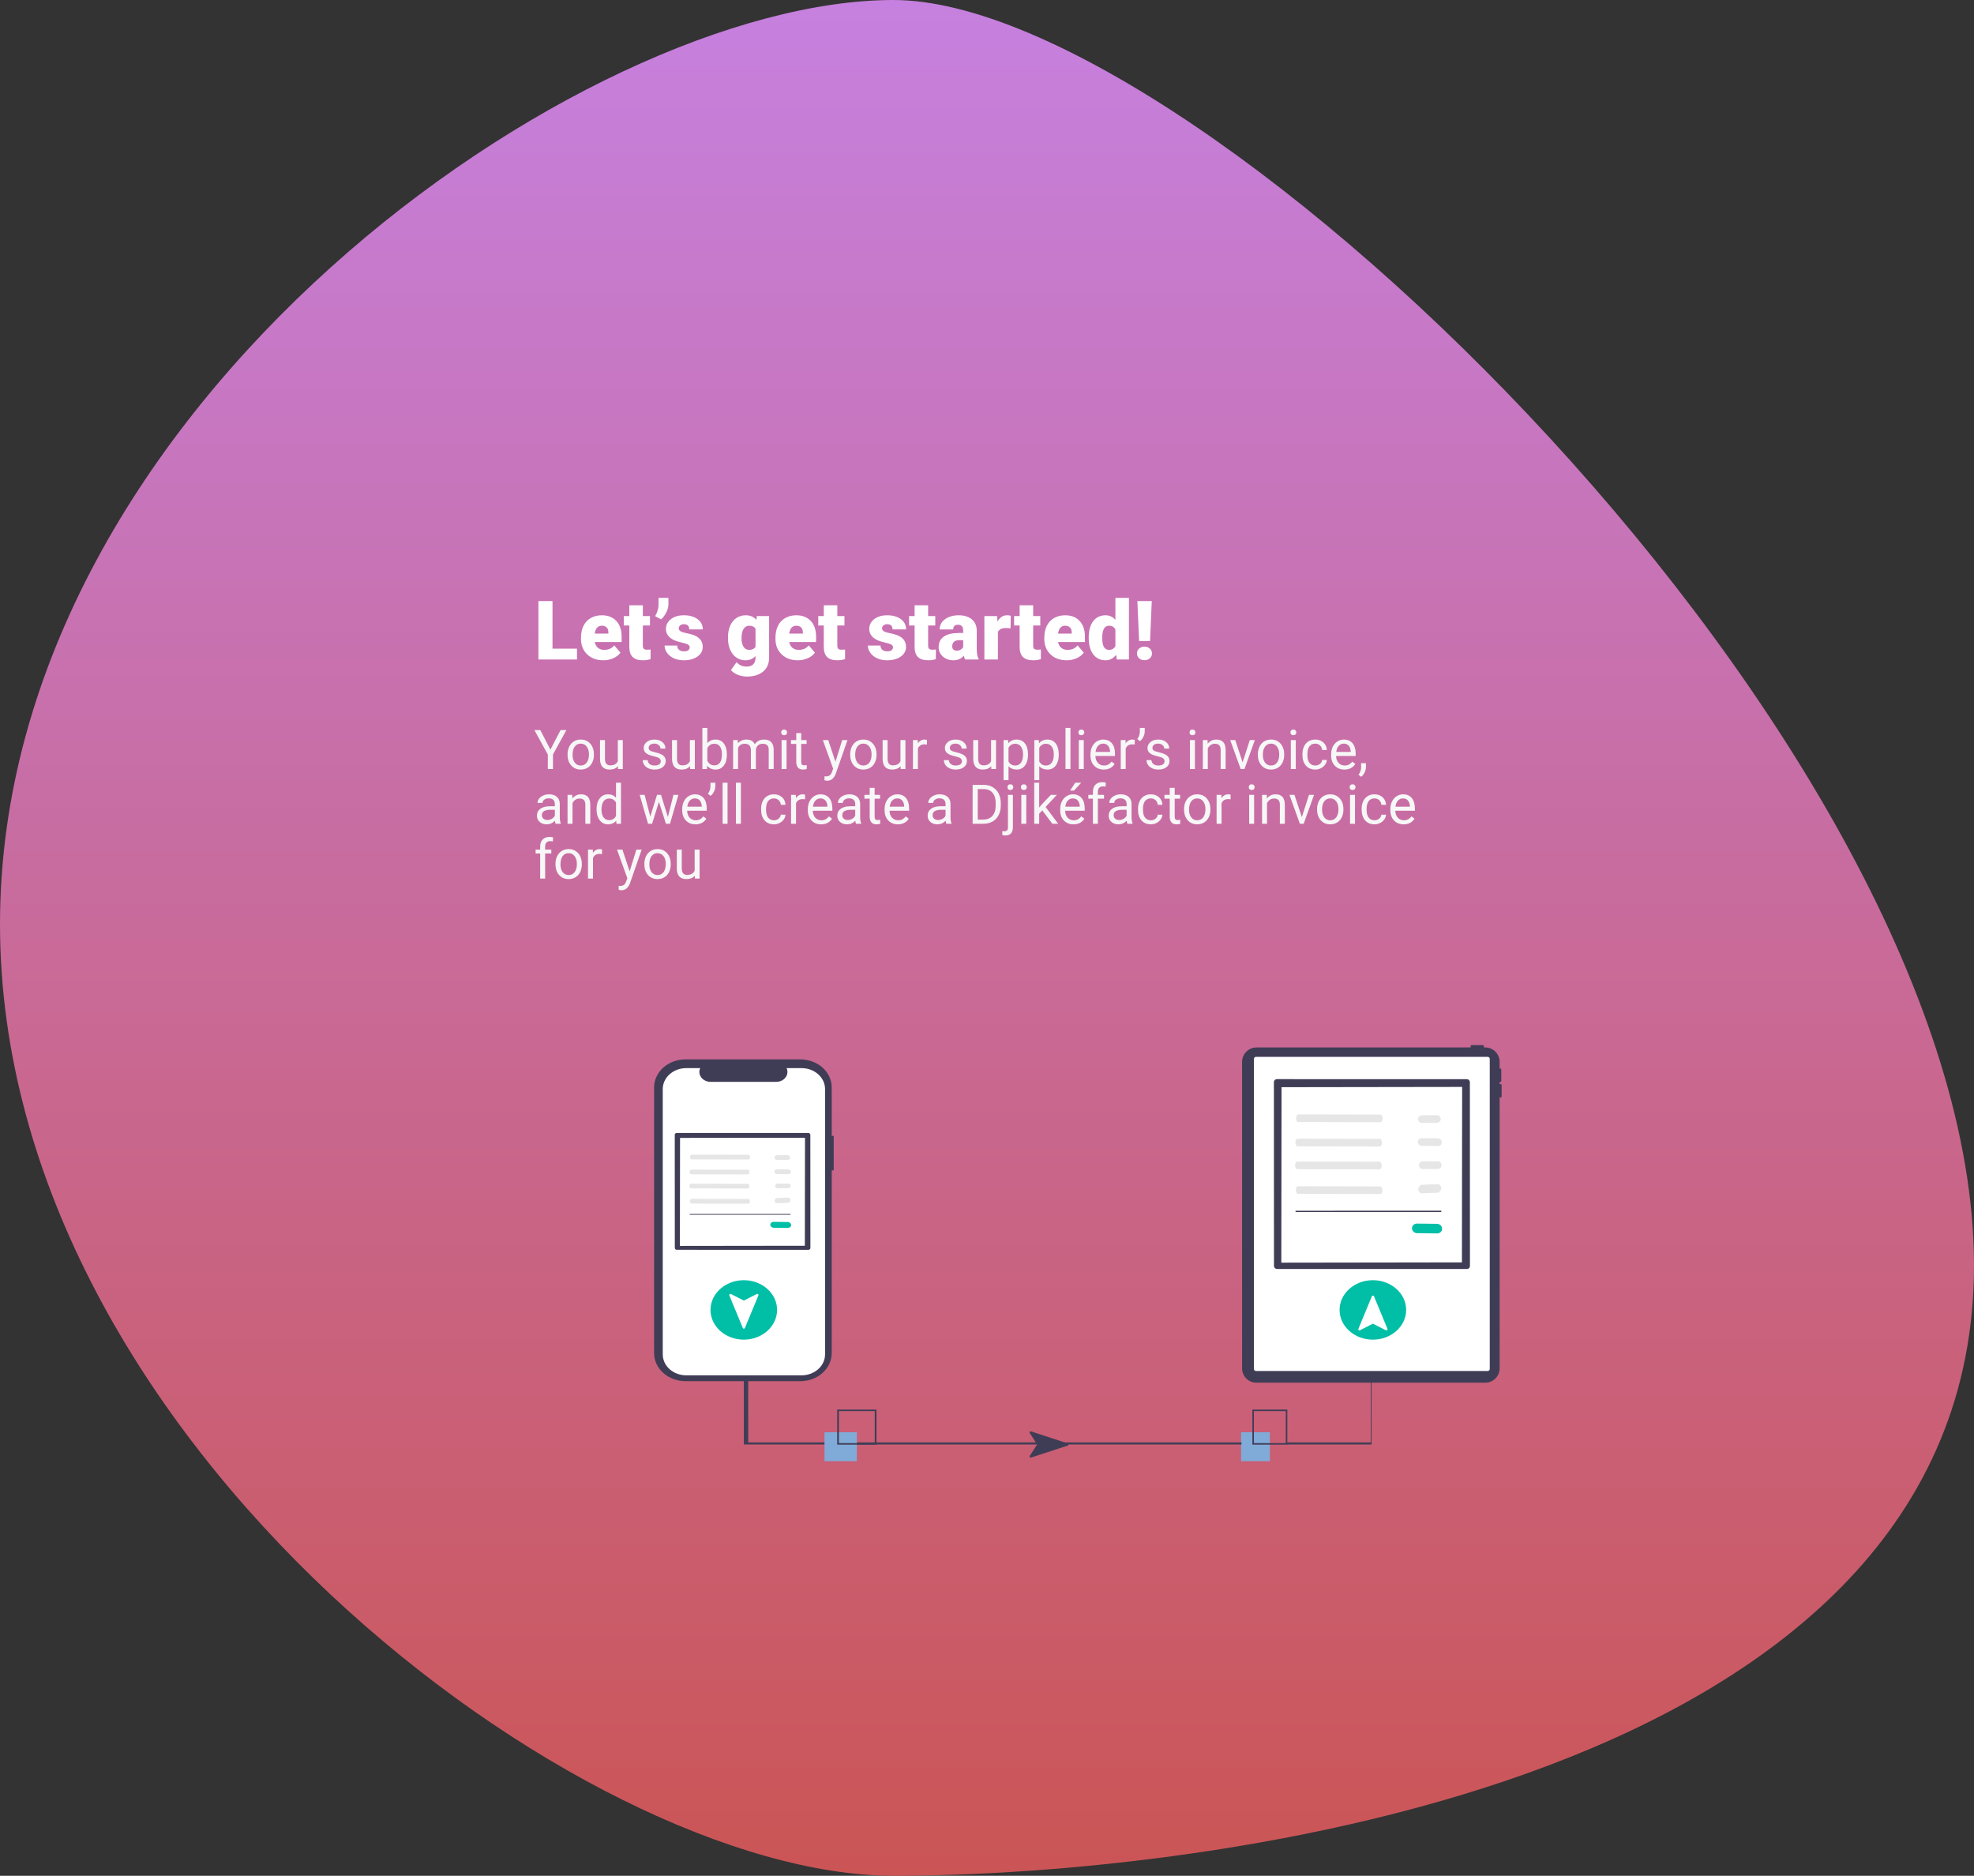<svg width="865" height="822" viewBox="0 0 865 822" fill="none" xmlns="http://www.w3.org/2000/svg">
<rect x="0" y="0" width="865" height="822" fill="#333333" stroke="none"/>
<path d="M865 554.5C865 327.511 527.638 0 391.5 0C255.362 0 0 178.011 0 405C0 631.989 255.362 822 391.5 822C527.638 822 865 781.489 865 554.5Z" fill="url(#paint0_linear_547:7987)"/>
<path d="M601 531H600.677V632.096H564V633H601V531Z" fill="#3F3D56"/>
<path d="M657.711 475.096H657.134V474.082H657.567C657.643 474.082 657.717 474.052 657.771 473.997C657.825 473.943 657.855 473.869 657.855 473.792V468.577C657.855 468.5 657.825 468.426 657.771 468.372C657.717 468.317 657.643 468.287 657.567 468.287H657.134V465.325C657.134 464.496 656.971 463.675 656.655 462.91C656.339 462.144 655.876 461.448 655.293 460.862C654.709 460.276 654.016 459.812 653.253 459.495C652.491 459.177 651.673 459.014 650.848 459.014H650.207V458.29C650.207 458.213 650.176 458.139 650.122 458.085C650.068 458.031 649.994 458 649.918 458H644.723C644.646 458 644.573 458.031 644.518 458.085C644.464 458.139 644.434 458.213 644.434 458.29V459.014H550.565C549.74 459.014 548.922 459.177 548.16 459.495C547.397 459.812 546.704 460.276 546.12 460.862C545.537 461.448 545.074 462.144 544.758 462.91C544.442 463.675 544.279 464.496 544.279 465.325V599.616C544.279 600.444 544.442 601.265 544.758 602.031C545.074 602.796 545.537 603.492 546.12 604.078C546.704 604.664 547.397 605.129 548.16 605.446C548.922 605.763 549.74 605.926 550.565 605.926H650.848C651.673 605.926 652.491 605.763 653.253 605.446C654.016 605.129 654.709 604.664 655.293 604.078C655.876 603.492 656.339 602.796 656.655 602.031C656.971 601.265 657.134 600.444 657.134 599.616V480.892H657.711C657.787 480.892 657.861 480.861 657.915 480.807C657.969 480.752 658 480.679 658 480.602V475.386C658 475.348 657.992 475.31 657.978 475.275C657.963 475.24 657.942 475.208 657.915 475.181C657.888 475.154 657.856 475.133 657.821 475.118C657.786 475.104 657.749 475.096 657.711 475.096V475.096Z" fill="#3F3D56"/>
<path d="M651.947 463.143H550.333C549.859 463.143 549.475 463.528 549.475 464.004V599.924C549.475 600.399 549.859 600.785 550.333 600.785H651.947C652.421 600.785 652.805 600.399 652.805 599.924V464.004C652.805 463.528 652.421 463.143 651.947 463.143Z" fill="white"/>
<path d="M556.443 627.648H543.832V640.309H556.443V627.648Z" fill="#80ABD8"/>
<path d="M564.1 633.075H548.787V617.701H564.1V633.075ZM549.453 632.406H563.435V618.37H549.453V632.406Z" fill="#3F3D56"/>
<path d="M559.517 472.899C559.172 472.899 558.841 473.036 558.598 473.28C558.354 473.523 558.217 473.854 558.216 474.198L558.25 554.781C558.251 555.125 558.388 555.456 558.632 555.699C558.876 555.943 559.207 556.08 559.552 556.081L642.825 556.101C643.17 556.101 643.501 555.964 643.745 555.72C643.988 555.477 644.126 555.146 644.126 554.802L644.092 474.219C644.091 473.875 643.954 473.544 643.71 473.301C643.466 473.057 643.135 472.92 642.79 472.919L559.517 472.899Z" fill="#3F3D56"/>
<path d="M561.468 553.316L640.605 553.199L640.705 476.307L561.567 476.424L561.468 553.316Z" fill="white"/>
<path d="M568.876 488.355C568.348 488.354 567.921 489.104 567.923 490.026C567.925 490.949 568.356 491.7 568.883 491.701L604.93 491.774C605.457 491.775 605.884 491.025 605.882 490.103C605.88 489.18 605.45 488.429 604.922 488.428L568.876 488.355Z" fill="#E6E6E6"/>
<path d="M568.579 498.995C568.051 498.994 567.624 499.744 567.626 500.666C567.628 501.589 568.059 502.34 568.586 502.341L604.633 502.413C605.16 502.415 605.588 501.665 605.586 500.742C605.583 499.82 605.153 499.068 604.626 499.067L568.579 498.995Z" fill="#E6E6E6"/>
<path d="M568.454 509.013C567.926 509.012 567.499 509.762 567.501 510.685C567.503 511.607 567.934 512.358 568.461 512.36L604.508 512.432C605.035 512.433 605.463 511.683 605.461 510.761C605.458 509.838 605.028 509.087 604.501 509.086L568.454 509.013Z" fill="#E6E6E6"/>
<path d="M568.778 519.827C568.251 519.826 567.823 520.576 567.825 521.498C567.827 522.421 568.258 523.172 568.785 523.173L604.832 523.246C605.359 523.247 605.787 522.497 605.785 521.574C605.783 520.652 605.352 519.9 604.825 519.899L568.778 519.827Z" fill="#E6E6E6"/>
<path d="M623.051 488.721C622.834 488.722 622.618 488.766 622.417 488.851C622.215 488.936 622.032 489.06 621.878 489.216C621.723 489.372 621.601 489.557 621.516 489.761C621.432 489.964 621.389 490.183 621.388 490.403C621.387 490.623 621.429 490.841 621.512 491.044C621.595 491.247 621.716 491.431 621.87 491.586C622.023 491.741 622.205 491.864 622.406 491.947C622.607 492.031 622.822 492.073 623.04 492.072L629.662 492.048C630.102 492.046 630.523 491.868 630.835 491.553C631.146 491.237 631.322 490.81 631.324 490.366C631.325 489.922 631.152 489.496 630.843 489.183C630.534 488.87 630.113 488.695 629.674 488.697L623.051 488.721Z" fill="#E6E6E6"/>
<path d="M623.006 498.762C622.775 498.758 622.547 498.799 622.334 498.881C622.122 498.962 621.93 499.084 621.768 499.238C621.607 499.392 621.48 499.576 621.394 499.78C621.308 499.983 621.266 500.201 621.269 500.422C621.272 500.644 621.32 500.863 621.412 501.069C621.503 501.274 621.635 501.462 621.801 501.62C621.966 501.778 622.162 501.905 622.377 501.992C622.591 502.079 622.821 502.126 623.052 502.128L630.083 502.218C630.55 502.224 630.994 502.053 631.32 501.741C631.645 501.43 631.824 501.004 631.818 500.558C631.812 500.111 631.621 499.681 631.287 499.361C630.953 499.041 630.504 498.858 630.038 498.852L623.006 498.762Z" fill="#E6E6E6"/>
<path d="M623.425 508.931C623.207 508.932 622.992 508.976 622.791 509.061C622.589 509.146 622.406 509.27 622.252 509.426C622.098 509.582 621.975 509.767 621.891 509.971C621.807 510.175 621.764 510.393 621.763 510.613C621.762 510.833 621.804 511.05 621.887 511.253C621.969 511.456 622.091 511.641 622.244 511.796C622.397 511.951 622.579 512.073 622.78 512.157C622.981 512.24 623.196 512.283 623.413 512.282L630.037 512.258C630.476 512.256 630.898 512.078 631.21 511.763C631.521 511.447 631.697 511.021 631.699 510.576C631.7 510.132 631.527 509.706 631.218 509.393C630.908 509.08 630.488 508.905 630.049 508.907L623.425 508.931Z" fill="#E6E6E6"/>
<path d="M623.235 519.175C622.792 519.192 622.361 519.405 622.037 519.767C621.713 520.129 621.521 520.61 621.505 521.106C621.49 521.602 621.65 522.071 621.952 522.41C622.254 522.749 622.672 522.931 623.115 522.916L629.802 522.674C630.246 522.657 630.677 522.445 631.001 522.083C631.325 521.721 631.517 521.239 631.532 520.743C631.548 520.248 631.388 519.779 631.086 519.439C630.784 519.1 630.366 518.918 629.923 518.934L623.235 519.175Z" fill="#E6E6E6"/>
<path d="M620.905 536.191C620.617 536.187 620.331 536.237 620.066 536.339C619.801 536.442 619.56 536.593 619.358 536.786C619.157 536.979 618.998 537.209 618.891 537.463C618.784 537.717 618.73 537.99 618.734 538.267C618.738 538.543 618.798 538.818 618.913 539.074C619.027 539.331 619.192 539.565 619.399 539.764C619.606 539.962 619.85 540.12 620.119 540.229C620.387 540.338 620.674 540.395 620.963 540.399L629.752 540.511C630.335 540.519 630.891 540.304 631.298 539.915C631.704 539.526 631.929 538.994 631.921 538.435C631.913 537.877 631.675 537.339 631.257 536.939C630.84 536.54 630.278 536.311 629.695 536.303V536.303L620.905 536.191Z" fill="#00BFA6"/>
<path d="M631.565 530.564L567.707 530.569L567.707 531.137L631.565 531.131L631.565 530.564Z" fill="#3F3D56"/>
<path d="M544 633H325.957V531H327.861V632.096H544V633Z" fill="#3F3D56"/>
<path d="M365.331 497.751H364.464V476.527C364.464 474.914 364.108 473.317 363.417 471.826C362.726 470.336 361.713 468.982 360.436 467.841C359.159 466.7 357.643 465.796 355.974 465.178C354.306 464.561 352.517 464.243 350.711 464.243H300.371C298.565 464.243 296.777 464.561 295.109 465.178C293.44 465.796 291.924 466.7 290.647 467.841C289.37 468.982 288.357 470.336 287.666 471.826C286.975 473.317 286.619 474.914 286.619 476.527V592.964C286.619 594.577 286.975 596.174 287.666 597.664C288.357 599.155 289.37 600.509 290.647 601.65C291.924 602.79 293.44 603.695 295.109 604.312C296.777 604.93 298.565 605.247 300.371 605.247H350.711C352.517 605.247 354.306 604.93 355.974 604.312C357.643 603.695 359.159 602.79 360.436 601.65C361.713 600.509 362.726 599.155 363.417 597.664C364.108 596.174 364.464 594.577 364.464 592.964V512.859H365.331V497.751Z" fill="#3F3D56"/>
<path d="M361.536 477.248V593.515C361.537 595.948 360.455 598.282 358.529 600.002C356.604 601.723 353.991 602.69 351.268 602.69H300.684C297.961 602.69 295.348 601.723 293.423 600.002C291.497 598.282 290.416 595.948 290.416 593.515V477.248C290.416 474.816 291.498 472.483 293.424 470.763C295.35 469.043 297.961 468.076 300.684 468.076H306.821C306.519 468.738 306.404 469.456 306.486 470.167C306.568 470.878 306.844 471.56 307.29 472.153C307.737 472.746 308.339 473.232 309.045 473.567C309.751 473.903 310.539 474.079 311.339 474.079H340.179C340.979 474.079 341.767 473.903 342.473 473.567C343.179 473.232 343.782 472.746 344.228 472.153C344.674 471.56 344.951 470.878 345.032 470.167C345.114 469.456 344.999 468.738 344.697 468.076H351.268C353.991 468.076 356.603 469.043 358.528 470.763C360.454 472.483 361.536 474.816 361.536 477.248Z" fill="white"/>
<path d="M325.931 587.056C333.986 587.056 340.516 581.224 340.516 574.028C340.516 566.833 333.986 561 325.931 561C317.876 561 311.346 566.833 311.346 574.028C311.346 581.224 317.876 587.056 325.931 587.056Z" fill="#00BFA6"/>
<path d="M375.461 627.648H361.287V640.309H375.461V627.648Z" fill="#80ABD8"/>
<path d="M384.067 633.075H366.855V617.701H384.067V633.075ZM367.604 632.406H383.318V618.37H367.604V632.406Z" fill="#3F3D56"/>
<path d="M296.579 496.48C296.34 496.48 296.111 496.564 295.942 496.714C295.774 496.864 295.679 497.067 295.679 497.279L295.702 546.881C295.703 547.093 295.798 547.297 295.967 547.447C296.135 547.597 296.364 547.681 296.603 547.681L354.213 547.694C354.452 547.694 354.681 547.609 354.849 547.46C355.018 547.31 355.113 547.106 355.113 546.894L355.089 497.292C355.089 497.08 354.994 496.877 354.825 496.727C354.656 496.577 354.428 496.492 354.189 496.492L296.579 496.48Z" fill="#3F3D56"/>
<path d="M297.928 545.979L352.678 545.907L352.746 498.577L297.997 498.649L297.928 545.979Z" fill="white"/>
<path d="M303.054 505.993C302.689 505.993 302.393 506.454 302.394 507.022C302.396 507.59 302.694 508.052 303.059 508.053L327.997 508.098C328.362 508.098 328.657 507.637 328.656 507.069C328.654 506.501 328.356 506.039 327.992 506.038L303.054 505.993Z" fill="#E6E6E6"/>
<path d="M302.846 512.543C302.482 512.542 302.186 513.004 302.187 513.572C302.189 514.139 302.487 514.602 302.852 514.603L327.79 514.647C328.154 514.648 328.45 514.186 328.449 513.619C328.447 513.051 328.149 512.588 327.785 512.588L302.846 512.543Z" fill="#E6E6E6"/>
<path d="M302.761 518.71C302.396 518.709 302.1 519.171 302.101 519.739C302.103 520.306 302.401 520.769 302.766 520.77L327.704 520.814C328.069 520.815 328.364 520.353 328.363 519.786C328.361 519.218 328.063 518.755 327.699 518.755L302.761 518.71Z" fill="#E6E6E6"/>
<path d="M302.985 525.366C302.62 525.366 302.325 525.827 302.326 526.395C302.327 526.963 302.625 527.425 302.99 527.426L327.928 527.471C328.293 527.471 328.589 527.01 328.587 526.442C328.586 525.874 328.288 525.412 327.923 525.411L302.985 525.366Z" fill="#E6E6E6"/>
<path d="M340.533 506.219C340.383 506.219 340.234 506.246 340.094 506.298C339.955 506.351 339.828 506.427 339.721 506.523C339.614 506.619 339.53 506.733 339.471 506.859C339.413 506.984 339.383 507.118 339.383 507.254C339.382 507.389 339.411 507.523 339.468 507.648C339.525 507.773 339.61 507.887 339.716 507.982C339.822 508.078 339.948 508.153 340.087 508.205C340.226 508.256 340.375 508.282 340.525 508.281L345.107 508.266C345.411 508.265 345.703 508.156 345.918 507.962C346.134 507.767 346.255 507.505 346.256 507.231C346.258 506.958 346.138 506.696 345.924 506.503C345.71 506.31 345.419 506.203 345.115 506.204L340.533 506.219Z" fill="#E6E6E6"/>
<path d="M340.501 512.399C340.341 512.397 340.183 512.422 340.036 512.472C339.89 512.523 339.756 512.598 339.645 512.692C339.533 512.787 339.445 512.901 339.386 513.026C339.327 513.151 339.297 513.285 339.299 513.421C339.301 513.558 339.335 513.693 339.398 513.819C339.461 513.946 339.553 514.061 339.667 514.159C339.782 514.256 339.917 514.334 340.066 514.388C340.214 514.441 340.373 514.47 340.533 514.471L345.397 514.527C345.72 514.531 346.028 514.425 346.253 514.233C346.478 514.042 346.602 513.779 346.598 513.505C346.594 513.23 346.461 512.965 346.23 512.768C345.999 512.571 345.688 512.458 345.366 512.455L340.501 512.399Z" fill="#E6E6E6"/>
<path d="M340.79 518.659C340.64 518.66 340.491 518.687 340.351 518.739C340.212 518.791 340.086 518.868 339.979 518.964C339.872 519.06 339.787 519.174 339.729 519.299C339.671 519.425 339.641 519.559 339.64 519.694C339.64 519.83 339.669 519.964 339.726 520.089C339.783 520.213 339.867 520.327 339.973 520.422C340.079 520.518 340.205 520.593 340.344 520.645C340.483 520.696 340.632 520.722 340.782 520.722L345.365 520.707C345.668 520.706 345.96 520.596 346.176 520.402C346.391 520.208 346.513 519.945 346.514 519.672C346.515 519.398 346.396 519.136 346.181 518.944C345.967 518.751 345.676 518.643 345.373 518.644L340.79 518.659Z" fill="#E6E6E6"/>
<path d="M340.66 524.964C340.353 524.975 340.055 525.106 339.83 525.328C339.606 525.551 339.474 525.848 339.463 526.153C339.452 526.458 339.563 526.747 339.772 526.955C339.98 527.164 340.27 527.276 340.576 527.267L345.203 527.118C345.509 527.108 345.808 526.977 346.032 526.754C346.256 526.531 346.389 526.235 346.4 525.93C346.411 525.625 346.3 525.336 346.091 525.127C345.882 524.918 345.593 524.806 345.286 524.816L340.66 524.964Z" fill="#E6E6E6"/>
<path d="M339.047 535.438C338.847 535.435 338.65 535.467 338.466 535.53C338.282 535.592 338.116 535.686 337.977 535.805C337.837 535.923 337.727 536.065 337.653 536.221C337.579 536.377 337.542 536.546 337.545 536.716C337.547 536.886 337.589 537.055 337.668 537.213C337.747 537.371 337.861 537.515 338.004 537.637C338.148 537.759 338.317 537.856 338.502 537.924C338.688 537.991 338.886 538.026 339.086 538.028L345.167 538.098C345.57 538.102 345.955 537.97 346.236 537.731C346.518 537.491 346.673 537.163 346.668 536.82C346.662 536.476 346.497 536.145 346.208 535.899C345.92 535.653 345.531 535.512 345.128 535.507V535.507L339.047 535.438Z" fill="#00BFA6"/>
<path d="M346.423 531.975L302.244 531.979L302.244 532.328L346.423 532.324L346.423 531.975Z" fill="#3F3D56"/>
<path fill-rule="evenodd" clip-rule="evenodd" d="M325.957 581.75L320.056 567.5L325.957 570.5L331.857 567.5L325.957 581.75Z" fill="white" stroke="white" stroke-linecap="round" stroke-linejoin="round"/>
<path d="M601.585 587.056C609.641 587.056 616.171 581.224 616.171 574.028C616.171 566.833 609.641 561 601.585 561C593.53 561 587 566.833 587 574.028C587 581.224 593.53 587.056 601.585 587.056Z" fill="#00BFA6"/>
<path fill-rule="evenodd" clip-rule="evenodd" d="M601.611 568.25L595.71 582.5L601.611 579.5L607.512 582.5L601.611 568.25Z" fill="white" stroke="white" stroke-linecap="round" stroke-linejoin="round"/>
<path fill-rule="evenodd" clip-rule="evenodd" d="M467.701 633L451.685 638.25L455.057 633L451.685 627.75L467.701 633Z" fill="#3F3D56" stroke="#3F3D56" stroke-linecap="round" stroke-linejoin="round"/>
<path d="M242.104 284.254H252.844V289H235.934V263.406H242.104V284.254ZM264.375 289.352C261.457 289.352 259.096 288.484 257.291 286.75C255.486 285.004 254.584 282.736 254.584 279.947V279.455C254.584 277.51 254.941 275.793 255.656 274.305C256.383 272.816 257.438 271.668 258.82 270.859C260.203 270.039 261.844 269.629 263.742 269.629C266.414 269.629 268.523 270.461 270.07 272.125C271.617 273.777 272.391 276.086 272.391 279.051V281.354H260.613C260.824 282.42 261.287 283.258 262.002 283.867C262.717 284.477 263.643 284.781 264.779 284.781C266.654 284.781 268.119 284.125 269.174 282.812L271.881 286.012C271.143 287.031 270.094 287.846 268.734 288.455C267.387 289.053 265.934 289.352 264.375 289.352ZM263.707 274.199C261.973 274.199 260.941 275.348 260.613 277.645H266.59V277.188C266.613 276.238 266.373 275.506 265.869 274.99C265.365 274.463 264.645 274.199 263.707 274.199ZM281.689 265.252V269.98H284.818V274.094H281.689V282.795C281.689 283.51 281.818 284.008 282.076 284.289C282.334 284.57 282.844 284.711 283.605 284.711C284.191 284.711 284.684 284.676 285.082 284.605V288.842C284.016 289.182 282.902 289.352 281.742 289.352C279.703 289.352 278.197 288.871 277.225 287.91C276.252 286.949 275.766 285.49 275.766 283.533V274.094H273.34V269.98H275.766V265.252H281.689ZM289.688 271.422L287.086 270.016C288.059 268.328 288.557 266.676 288.58 265.059V262H292.904V264.865C292.904 265.955 292.588 267.121 291.955 268.363C291.334 269.594 290.578 270.613 289.688 271.422ZM302.221 283.656C302.221 283.152 301.957 282.748 301.43 282.443C300.902 282.139 299.9 281.822 298.424 281.494C296.947 281.166 295.729 280.738 294.768 280.211C293.807 279.672 293.074 279.021 292.57 278.26C292.066 277.498 291.814 276.625 291.814 275.641C291.814 273.895 292.535 272.459 293.977 271.334C295.418 270.197 297.305 269.629 299.637 269.629C302.145 269.629 304.16 270.197 305.684 271.334C307.207 272.471 307.969 273.965 307.969 275.816H302.027C302.027 274.293 301.225 273.531 299.619 273.531C298.998 273.531 298.477 273.707 298.055 274.059C297.633 274.398 297.422 274.826 297.422 275.342C297.422 275.869 297.68 276.297 298.195 276.625C298.711 276.953 299.531 277.223 300.656 277.434C301.793 277.645 302.789 277.896 303.645 278.189C306.504 279.174 307.934 280.938 307.934 283.48C307.934 285.215 307.16 286.627 305.613 287.717C304.078 288.807 302.086 289.352 299.637 289.352C298.008 289.352 296.555 289.059 295.277 288.473C294 287.887 293.004 287.09 292.289 286.082C291.574 285.074 291.217 284.014 291.217 282.9H296.754C296.777 283.779 297.07 284.424 297.633 284.834C298.195 285.232 298.916 285.432 299.795 285.432C300.604 285.432 301.207 285.268 301.605 284.939C302.016 284.611 302.221 284.184 302.221 283.656ZM318.99 279.35C318.99 277.428 319.307 275.729 319.939 274.252C320.572 272.775 321.48 271.639 322.664 270.842C323.848 270.033 325.225 269.629 326.795 269.629C328.775 269.629 330.322 270.297 331.436 271.633L331.646 269.98H337.025V288.279C337.025 289.955 336.633 291.408 335.848 292.639C335.074 293.881 333.949 294.83 332.473 295.486C330.996 296.154 329.285 296.488 327.34 296.488C325.945 296.488 324.592 296.225 323.279 295.697C321.979 295.17 320.982 294.484 320.291 293.641L322.77 290.16C323.871 291.461 325.324 292.111 327.129 292.111C329.754 292.111 331.066 290.764 331.066 288.068V287.471C329.93 288.725 328.494 289.352 326.76 289.352C324.439 289.352 322.564 288.467 321.135 286.697C319.705 284.916 318.99 282.537 318.99 279.561V279.35ZM324.932 279.719C324.932 281.277 325.225 282.514 325.811 283.428C326.396 284.33 327.217 284.781 328.271 284.781C329.549 284.781 330.48 284.354 331.066 283.498V275.5C330.492 274.633 329.572 274.199 328.307 274.199C327.252 274.199 326.426 274.674 325.828 275.623C325.23 276.561 324.932 277.926 324.932 279.719ZM349.594 289.352C346.676 289.352 344.314 288.484 342.51 286.75C340.705 285.004 339.803 282.736 339.803 279.947V279.455C339.803 277.51 340.16 275.793 340.875 274.305C341.602 272.816 342.656 271.668 344.039 270.859C345.422 270.039 347.062 269.629 348.961 269.629C351.633 269.629 353.742 270.461 355.289 272.125C356.836 273.777 357.609 276.086 357.609 279.051V281.354H345.832C346.043 282.42 346.506 283.258 347.221 283.867C347.936 284.477 348.861 284.781 349.998 284.781C351.873 284.781 353.338 284.125 354.393 282.812L357.1 286.012C356.361 287.031 355.312 287.846 353.953 288.455C352.605 289.053 351.152 289.352 349.594 289.352ZM348.926 274.199C347.191 274.199 346.16 275.348 345.832 277.645H351.809V277.188C351.832 276.238 351.592 275.506 351.088 274.99C350.584 274.463 349.863 274.199 348.926 274.199ZM366.908 265.252V269.98H370.037V274.094H366.908V282.795C366.908 283.51 367.037 284.008 367.295 284.289C367.553 284.57 368.062 284.711 368.824 284.711C369.41 284.711 369.902 284.676 370.301 284.605V288.842C369.234 289.182 368.121 289.352 366.961 289.352C364.922 289.352 363.416 288.871 362.443 287.91C361.471 286.949 360.984 285.49 360.984 283.533V274.094H358.559V269.98H360.984V265.252H366.908ZM391.307 283.656C391.307 283.152 391.043 282.748 390.516 282.443C389.988 282.139 388.986 281.822 387.51 281.494C386.033 281.166 384.814 280.738 383.854 280.211C382.893 279.672 382.16 279.021 381.656 278.26C381.152 277.498 380.9 276.625 380.9 275.641C380.9 273.895 381.621 272.459 383.062 271.334C384.504 270.197 386.391 269.629 388.723 269.629C391.23 269.629 393.246 270.197 394.77 271.334C396.293 272.471 397.055 273.965 397.055 275.816H391.113C391.113 274.293 390.311 273.531 388.705 273.531C388.084 273.531 387.562 273.707 387.141 274.059C386.719 274.398 386.508 274.826 386.508 275.342C386.508 275.869 386.766 276.297 387.281 276.625C387.797 276.953 388.617 277.223 389.742 277.434C390.879 277.645 391.875 277.896 392.73 278.189C395.59 279.174 397.02 280.938 397.02 283.48C397.02 285.215 396.246 286.627 394.699 287.717C393.164 288.807 391.172 289.352 388.723 289.352C387.094 289.352 385.641 289.059 384.363 288.473C383.086 287.887 382.09 287.09 381.375 286.082C380.66 285.074 380.303 284.014 380.303 282.9H385.84C385.863 283.779 386.156 284.424 386.719 284.834C387.281 285.232 388.002 285.432 388.881 285.432C389.689 285.432 390.293 285.268 390.691 284.939C391.102 284.611 391.307 284.184 391.307 283.656ZM406.705 265.252V269.98H409.834V274.094H406.705V282.795C406.705 283.51 406.834 284.008 407.092 284.289C407.35 284.57 407.859 284.711 408.621 284.711C409.207 284.711 409.699 284.676 410.098 284.605V288.842C409.031 289.182 407.918 289.352 406.758 289.352C404.719 289.352 403.213 288.871 402.24 287.91C401.268 286.949 400.781 285.49 400.781 283.533V274.094H398.355V269.98H400.781V265.252H406.705ZM422.895 289C422.684 288.613 422.496 288.045 422.332 287.295C421.242 288.666 419.719 289.352 417.762 289.352C415.969 289.352 414.445 288.812 413.191 287.734C411.938 286.645 411.311 285.279 411.311 283.639C411.311 281.576 412.072 280.018 413.596 278.963C415.119 277.908 417.334 277.381 420.24 277.381H422.068V276.379C422.068 274.633 421.312 273.76 419.801 273.76C418.395 273.76 417.691 274.451 417.691 275.834H411.768C411.768 273.994 412.547 272.5 414.105 271.352C415.676 270.203 417.674 269.629 420.1 269.629C422.525 269.629 424.441 270.221 425.848 271.404C427.254 272.588 427.975 274.211 428.01 276.273V284.693C428.033 286.439 428.303 287.775 428.818 288.701V289H422.895ZM419.186 285.133C419.924 285.133 420.533 284.975 421.014 284.658C421.506 284.342 421.857 283.984 422.068 283.586V280.545H420.346C418.283 280.545 417.252 281.471 417.252 283.322C417.252 283.861 417.434 284.301 417.797 284.641C418.16 284.969 418.623 285.133 419.186 285.133ZM442.811 275.342L440.859 275.201C438.996 275.201 437.801 275.787 437.273 276.959V289H431.35V269.98H436.904L437.098 272.424C438.094 270.561 439.482 269.629 441.264 269.629C441.896 269.629 442.447 269.699 442.916 269.84L442.811 275.342ZM452.725 265.252V269.98H455.854V274.094H452.725V282.795C452.725 283.51 452.854 284.008 453.111 284.289C453.369 284.57 453.879 284.711 454.641 284.711C455.227 284.711 455.719 284.676 456.117 284.605V288.842C455.051 289.182 453.938 289.352 452.777 289.352C450.738 289.352 449.232 288.871 448.26 287.91C447.287 286.949 446.801 285.49 446.801 283.533V274.094H444.375V269.98H446.801V265.252H452.725ZM467.402 289.352C464.484 289.352 462.123 288.484 460.318 286.75C458.514 285.004 457.611 282.736 457.611 279.947V279.455C457.611 277.51 457.969 275.793 458.684 274.305C459.41 272.816 460.465 271.668 461.848 270.859C463.23 270.039 464.871 269.629 466.77 269.629C469.441 269.629 471.551 270.461 473.098 272.125C474.645 273.777 475.418 276.086 475.418 279.051V281.354H463.641C463.852 282.42 464.314 283.258 465.029 283.867C465.744 284.477 466.67 284.781 467.807 284.781C469.682 284.781 471.146 284.125 472.201 282.812L474.908 286.012C474.17 287.031 473.121 287.846 471.762 288.455C470.414 289.053 468.961 289.352 467.402 289.352ZM466.734 274.199C465 274.199 463.969 275.348 463.641 277.645H469.617V277.188C469.641 276.238 469.4 275.506 468.896 274.99C468.393 274.463 467.672 274.199 466.734 274.199ZM477.07 279.35C477.07 276.338 477.721 273.965 479.021 272.23C480.322 270.496 482.139 269.629 484.471 269.629C486.17 269.629 487.6 270.297 488.76 271.633V262H494.701V289H489.375L489.076 286.961C487.857 288.555 486.311 289.352 484.436 289.352C482.174 289.352 480.381 288.484 479.057 286.75C477.732 285.016 477.07 282.549 477.07 279.35ZM482.994 279.719C482.994 283.094 483.979 284.781 485.947 284.781C487.26 284.781 488.197 284.23 488.76 283.129V275.887C488.221 274.762 487.295 274.199 485.982 274.199C484.154 274.199 483.164 275.676 483.012 278.629L482.994 279.719ZM503.947 280.896H499.148L498.393 263.406H504.703L503.947 280.896ZM498.217 286.346C498.217 285.479 498.527 284.77 499.148 284.219C499.781 283.656 500.566 283.375 501.504 283.375C502.441 283.375 503.221 283.656 503.842 284.219C504.475 284.77 504.791 285.479 504.791 286.346C504.791 287.213 504.475 287.928 503.842 288.49C503.221 289.041 502.441 289.316 501.504 289.316C500.566 289.316 499.781 289.041 499.148 288.49C498.527 287.928 498.217 287.213 498.217 286.346Z" fill="white"/>
<path d="M241.184 328.504L245.637 319.938H248.191L242.309 330.637V337H240.059V330.637L234.176 319.938H236.754L241.184 328.504ZM248.707 330.543C248.707 329.301 248.949 328.184 249.434 327.191C249.926 326.199 250.605 325.434 251.473 324.895C252.348 324.355 253.344 324.086 254.461 324.086C256.188 324.086 257.582 324.684 258.645 325.879C259.715 327.074 260.25 328.664 260.25 330.648V330.801C260.25 332.035 260.012 333.145 259.535 334.129C259.066 335.105 258.391 335.867 257.508 336.414C256.633 336.961 255.625 337.234 254.484 337.234C252.766 337.234 251.371 336.637 250.301 335.441C249.238 334.246 248.707 332.664 248.707 330.695V330.543ZM250.887 330.801C250.887 332.207 251.211 333.336 251.859 334.188C252.516 335.039 253.391 335.465 254.484 335.465C255.586 335.465 256.461 335.035 257.109 334.176C257.758 333.309 258.082 332.098 258.082 330.543C258.082 329.152 257.75 328.027 257.086 327.168C256.43 326.301 255.555 325.867 254.461 325.867C253.391 325.867 252.527 326.293 251.871 327.145C251.215 327.996 250.887 329.215 250.887 330.801ZM270.797 335.746C269.953 336.738 268.715 337.234 267.082 337.234C265.73 337.234 264.699 336.844 263.988 336.062C263.285 335.273 262.93 334.109 262.922 332.57V324.32H265.09V332.512C265.09 334.434 265.871 335.395 267.434 335.395C269.09 335.395 270.191 334.777 270.738 333.543V324.32H272.906V337H270.844L270.797 335.746ZM289.547 333.637C289.547 333.051 289.324 332.598 288.879 332.277C288.441 331.949 287.672 331.668 286.57 331.434C285.477 331.199 284.605 330.918 283.957 330.59C283.316 330.262 282.84 329.871 282.527 329.418C282.223 328.965 282.07 328.426 282.07 327.801C282.07 326.762 282.508 325.883 283.383 325.164C284.266 324.445 285.391 324.086 286.758 324.086C288.195 324.086 289.359 324.457 290.25 325.199C291.148 325.941 291.598 326.891 291.598 328.047H289.418C289.418 327.453 289.164 326.941 288.656 326.512C288.156 326.082 287.523 325.867 286.758 325.867C285.969 325.867 285.352 326.039 284.906 326.383C284.461 326.727 284.238 327.176 284.238 327.73C284.238 328.254 284.445 328.648 284.859 328.914C285.273 329.18 286.02 329.434 287.098 329.676C288.184 329.918 289.062 330.207 289.734 330.543C290.406 330.879 290.902 331.285 291.223 331.762C291.551 332.23 291.715 332.805 291.715 333.484C291.715 334.617 291.262 335.527 290.355 336.215C289.449 336.895 288.273 337.234 286.828 337.234C285.812 337.234 284.914 337.055 284.133 336.695C283.352 336.336 282.738 335.836 282.293 335.195C281.855 334.547 281.637 333.848 281.637 333.098H283.805C283.844 333.824 284.133 334.402 284.672 334.832C285.219 335.254 285.938 335.465 286.828 335.465C287.648 335.465 288.305 335.301 288.797 334.973C289.297 334.637 289.547 334.191 289.547 333.637ZM302.367 335.746C301.523 336.738 300.285 337.234 298.652 337.234C297.301 337.234 296.27 336.844 295.559 336.062C294.855 335.273 294.5 334.109 294.492 332.57V324.32H296.66V332.512C296.66 334.434 297.441 335.395 299.004 335.395C300.66 335.395 301.762 334.777 302.309 333.543V324.32H304.477V337H302.414L302.367 335.746ZM318.516 330.801C318.516 332.738 318.07 334.297 317.18 335.477C316.289 336.648 315.094 337.234 313.594 337.234C311.992 337.234 310.754 336.668 309.879 335.535L309.773 337H307.781V319H309.949V325.715C310.824 324.629 312.031 324.086 313.57 324.086C315.109 324.086 316.316 324.668 317.191 325.832C318.074 326.996 318.516 328.59 318.516 330.613V330.801ZM316.348 330.555C316.348 329.078 316.062 327.938 315.492 327.133C314.922 326.328 314.102 325.926 313.031 325.926C311.602 325.926 310.574 326.59 309.949 327.918V333.402C310.613 334.73 311.648 335.395 313.055 335.395C314.094 335.395 314.902 334.992 315.48 334.188C316.059 333.383 316.348 332.172 316.348 330.555ZM323.297 324.32L323.355 325.727C324.285 324.633 325.539 324.086 327.117 324.086C328.891 324.086 330.098 324.766 330.738 326.125C331.16 325.516 331.707 325.023 332.379 324.648C333.059 324.273 333.859 324.086 334.781 324.086C337.562 324.086 338.977 325.559 339.023 328.504V337H336.855V328.633C336.855 327.727 336.648 327.051 336.234 326.605C335.82 326.152 335.125 325.926 334.148 325.926C333.344 325.926 332.676 326.168 332.145 326.652C331.613 327.129 331.305 327.773 331.219 328.586V337H329.039V328.691C329.039 326.848 328.137 325.926 326.332 325.926C324.91 325.926 323.938 326.531 323.414 327.742V337H321.246V324.32H323.297ZM344.66 337H342.492V324.32H344.66V337ZM342.316 320.957C342.316 320.605 342.422 320.309 342.633 320.066C342.852 319.824 343.172 319.703 343.594 319.703C344.016 319.703 344.336 319.824 344.555 320.066C344.773 320.309 344.883 320.605 344.883 320.957C344.883 321.309 344.773 321.602 344.555 321.836C344.336 322.07 344.016 322.188 343.594 322.188C343.172 322.188 342.852 322.07 342.633 321.836C342.422 321.602 342.316 321.309 342.316 320.957ZM351.082 321.25V324.32H353.449V325.996H351.082V333.859C351.082 334.367 351.188 334.75 351.398 335.008C351.609 335.258 351.969 335.383 352.477 335.383C352.727 335.383 353.07 335.336 353.508 335.242V337C352.938 337.156 352.383 337.234 351.844 337.234C350.875 337.234 350.145 336.941 349.652 336.355C349.16 335.77 348.914 334.938 348.914 333.859V325.996H346.605V324.32H348.914V321.25H351.082ZM366.094 333.824L369.047 324.32H371.367L366.27 338.957C365.48 341.066 364.227 342.121 362.508 342.121L362.098 342.086L361.289 341.934V340.176L361.875 340.223C362.609 340.223 363.18 340.074 363.586 339.777C364 339.48 364.34 338.938 364.605 338.148L365.086 336.859L360.562 324.32H362.93L366.094 333.824ZM372.551 330.543C372.551 329.301 372.793 328.184 373.277 327.191C373.77 326.199 374.449 325.434 375.316 324.895C376.191 324.355 377.188 324.086 378.305 324.086C380.031 324.086 381.426 324.684 382.488 325.879C383.559 327.074 384.094 328.664 384.094 330.648V330.801C384.094 332.035 383.855 333.145 383.379 334.129C382.91 335.105 382.234 335.867 381.352 336.414C380.477 336.961 379.469 337.234 378.328 337.234C376.609 337.234 375.215 336.637 374.145 335.441C373.082 334.246 372.551 332.664 372.551 330.695V330.543ZM374.73 330.801C374.73 332.207 375.055 333.336 375.703 334.188C376.359 335.039 377.234 335.465 378.328 335.465C379.43 335.465 380.305 335.035 380.953 334.176C381.602 333.309 381.926 332.098 381.926 330.543C381.926 329.152 381.594 328.027 380.93 327.168C380.273 326.301 379.398 325.867 378.305 325.867C377.234 325.867 376.371 326.293 375.715 327.145C375.059 327.996 374.73 329.215 374.73 330.801ZM394.641 335.746C393.797 336.738 392.559 337.234 390.926 337.234C389.574 337.234 388.543 336.844 387.832 336.062C387.129 335.273 386.773 334.109 386.766 332.57V324.32H388.934V332.512C388.934 334.434 389.715 335.395 391.277 335.395C392.934 335.395 394.035 334.777 394.582 333.543V324.32H396.75V337H394.688L394.641 335.746ZM406.184 326.266C405.855 326.211 405.5 326.184 405.117 326.184C403.695 326.184 402.73 326.789 402.223 328V337H400.055V324.32H402.164L402.199 325.785C402.91 324.652 403.918 324.086 405.223 324.086C405.645 324.086 405.965 324.141 406.184 324.25V326.266ZM421.523 333.637C421.523 333.051 421.301 332.598 420.855 332.277C420.418 331.949 419.648 331.668 418.547 331.434C417.453 331.199 416.582 330.918 415.934 330.59C415.293 330.262 414.816 329.871 414.504 329.418C414.199 328.965 414.047 328.426 414.047 327.801C414.047 326.762 414.484 325.883 415.359 325.164C416.242 324.445 417.367 324.086 418.734 324.086C420.172 324.086 421.336 324.457 422.227 325.199C423.125 325.941 423.574 326.891 423.574 328.047H421.395C421.395 327.453 421.141 326.941 420.633 326.512C420.133 326.082 419.5 325.867 418.734 325.867C417.945 325.867 417.328 326.039 416.883 326.383C416.438 326.727 416.215 327.176 416.215 327.73C416.215 328.254 416.422 328.648 416.836 328.914C417.25 329.18 417.996 329.434 419.074 329.676C420.16 329.918 421.039 330.207 421.711 330.543C422.383 330.879 422.879 331.285 423.199 331.762C423.527 332.23 423.691 332.805 423.691 333.484C423.691 334.617 423.238 335.527 422.332 336.215C421.426 336.895 420.25 337.234 418.805 337.234C417.789 337.234 416.891 337.055 416.109 336.695C415.328 336.336 414.715 335.836 414.27 335.195C413.832 334.547 413.613 333.848 413.613 333.098H415.781C415.82 333.824 416.109 334.402 416.648 334.832C417.195 335.254 417.914 335.465 418.805 335.465C419.625 335.465 420.281 335.301 420.773 334.973C421.273 334.637 421.523 334.191 421.523 333.637ZM434.344 335.746C433.5 336.738 432.262 337.234 430.629 337.234C429.277 337.234 428.246 336.844 427.535 336.062C426.832 335.273 426.477 334.109 426.469 332.57V324.32H428.637V332.512C428.637 334.434 429.418 335.395 430.98 335.395C432.637 335.395 433.738 334.777 434.285 333.543V324.32H436.453V337H434.391L434.344 335.746ZM450.469 330.801C450.469 332.73 450.027 334.285 449.145 335.465C448.262 336.645 447.066 337.234 445.559 337.234C444.02 337.234 442.809 336.746 441.926 335.77V341.875H439.758V324.32H441.738L441.844 325.727C442.727 324.633 443.953 324.086 445.523 324.086C447.047 324.086 448.25 324.66 449.133 325.809C450.023 326.957 450.469 328.555 450.469 330.602V330.801ZM448.301 330.555C448.301 329.125 447.996 327.996 447.387 327.168C446.777 326.34 445.941 325.926 444.879 325.926C443.566 325.926 442.582 326.508 441.926 327.672V333.73C442.574 334.887 443.566 335.465 444.902 335.465C445.941 335.465 446.766 335.055 447.375 334.234C447.992 333.406 448.301 332.18 448.301 330.555ZM463.945 330.801C463.945 332.73 463.504 334.285 462.621 335.465C461.738 336.645 460.543 337.234 459.035 337.234C457.496 337.234 456.285 336.746 455.402 335.77V341.875H453.234V324.32H455.215L455.32 325.727C456.203 324.633 457.43 324.086 459 324.086C460.523 324.086 461.727 324.66 462.609 325.809C463.5 326.957 463.945 328.555 463.945 330.602V330.801ZM461.777 330.555C461.777 329.125 461.473 327.996 460.863 327.168C460.254 326.34 459.418 325.926 458.355 325.926C457.043 325.926 456.059 326.508 455.402 327.672V333.73C456.051 334.887 457.043 335.465 458.379 335.465C459.418 335.465 460.242 335.055 460.852 334.234C461.469 333.406 461.777 332.18 461.777 330.555ZM469.066 337H466.898V319H469.066V337ZM474.902 337H472.734V324.32H474.902V337ZM472.559 320.957C472.559 320.605 472.664 320.309 472.875 320.066C473.094 319.824 473.414 319.703 473.836 319.703C474.258 319.703 474.578 319.824 474.797 320.066C475.016 320.309 475.125 320.605 475.125 320.957C475.125 321.309 475.016 321.602 474.797 321.836C474.578 322.07 474.258 322.188 473.836 322.188C473.414 322.188 473.094 322.07 472.875 321.836C472.664 321.602 472.559 321.309 472.559 320.957ZM483.645 337.234C481.926 337.234 480.527 336.672 479.449 335.547C478.371 334.414 477.832 332.902 477.832 331.012V330.613C477.832 329.355 478.07 328.234 478.547 327.25C479.031 326.258 479.703 325.484 480.562 324.93C481.43 324.367 482.367 324.086 483.375 324.086C485.023 324.086 486.305 324.629 487.219 325.715C488.133 326.801 488.59 328.355 488.59 330.379V331.281H480C480.031 332.531 480.395 333.543 481.09 334.316C481.793 335.082 482.684 335.465 483.762 335.465C484.527 335.465 485.176 335.309 485.707 334.996C486.238 334.684 486.703 334.27 487.102 333.754L488.426 334.785C487.363 336.418 485.77 337.234 483.645 337.234ZM483.375 325.867C482.5 325.867 481.766 326.188 481.172 326.828C480.578 327.461 480.211 328.352 480.07 329.5H486.422V329.336C486.359 328.234 486.062 327.383 485.531 326.781C485 326.172 484.281 325.867 483.375 325.867ZM497.238 326.266C496.91 326.211 496.555 326.184 496.172 326.184C494.75 326.184 493.785 326.789 493.277 328V337H491.109V324.32H493.219L493.254 325.785C493.965 324.652 494.973 324.086 496.277 324.086C496.699 324.086 497.02 324.141 497.238 324.25V326.266ZM499.582 324.742L498.352 323.898C499.078 322.883 499.453 321.812 499.477 320.688V319H501.621V320.523C501.613 321.305 501.418 322.086 501.035 322.867C500.66 323.641 500.176 324.266 499.582 324.742ZM510.305 333.637C510.305 333.051 510.082 332.598 509.637 332.277C509.199 331.949 508.43 331.668 507.328 331.434C506.234 331.199 505.363 330.918 504.715 330.59C504.074 330.262 503.598 329.871 503.285 329.418C502.98 328.965 502.828 328.426 502.828 327.801C502.828 326.762 503.266 325.883 504.141 325.164C505.023 324.445 506.148 324.086 507.516 324.086C508.953 324.086 510.117 324.457 511.008 325.199C511.906 325.941 512.355 326.891 512.355 328.047H510.176C510.176 327.453 509.922 326.941 509.414 326.512C508.914 326.082 508.281 325.867 507.516 325.867C506.727 325.867 506.109 326.039 505.664 326.383C505.219 326.727 504.996 327.176 504.996 327.73C504.996 328.254 505.203 328.648 505.617 328.914C506.031 329.18 506.777 329.434 507.855 329.676C508.941 329.918 509.82 330.207 510.492 330.543C511.164 330.879 511.66 331.285 511.98 331.762C512.309 332.23 512.473 332.805 512.473 333.484C512.473 334.617 512.02 335.527 511.113 336.215C510.207 336.895 509.031 337.234 507.586 337.234C506.57 337.234 505.672 337.055 504.891 336.695C504.109 336.336 503.496 335.836 503.051 335.195C502.613 334.547 502.395 333.848 502.395 333.098H504.562C504.602 333.824 504.891 334.402 505.43 334.832C505.977 335.254 506.695 335.465 507.586 335.465C508.406 335.465 509.062 335.301 509.555 334.973C510.055 334.637 510.305 334.191 510.305 333.637ZM523.605 337H521.438V324.32H523.605V337ZM521.262 320.957C521.262 320.605 521.367 320.309 521.578 320.066C521.797 319.824 522.117 319.703 522.539 319.703C522.961 319.703 523.281 319.824 523.5 320.066C523.719 320.309 523.828 320.605 523.828 320.957C523.828 321.309 523.719 321.602 523.5 321.836C523.281 322.07 522.961 322.188 522.539 322.188C522.117 322.188 521.797 322.07 521.578 321.836C521.367 321.602 521.262 321.309 521.262 320.957ZM529.137 324.32L529.207 325.914C530.176 324.695 531.441 324.086 533.004 324.086C535.684 324.086 537.035 325.598 537.059 328.621V337H534.891V328.609C534.883 327.695 534.672 327.02 534.258 326.582C533.852 326.145 533.215 325.926 532.348 325.926C531.645 325.926 531.027 326.113 530.496 326.488C529.965 326.863 529.551 327.355 529.254 327.965V337H527.086V324.32H529.137ZM544.512 334.059L547.652 324.32H549.867L545.32 337H543.668L539.074 324.32H541.289L544.512 334.059ZM551.191 330.543C551.191 329.301 551.434 328.184 551.918 327.191C552.41 326.199 553.09 325.434 553.957 324.895C554.832 324.355 555.828 324.086 556.945 324.086C558.672 324.086 560.066 324.684 561.129 325.879C562.199 327.074 562.734 328.664 562.734 330.648V330.801C562.734 332.035 562.496 333.145 562.02 334.129C561.551 335.105 560.875 335.867 559.992 336.414C559.117 336.961 558.109 337.234 556.969 337.234C555.25 337.234 553.855 336.637 552.785 335.441C551.723 334.246 551.191 332.664 551.191 330.695V330.543ZM553.371 330.801C553.371 332.207 553.695 333.336 554.344 334.188C555 335.039 555.875 335.465 556.969 335.465C558.07 335.465 558.945 335.035 559.594 334.176C560.242 333.309 560.566 332.098 560.566 330.543C560.566 329.152 560.234 328.027 559.57 327.168C558.914 326.301 558.039 325.867 556.945 325.867C555.875 325.867 555.012 326.293 554.355 327.145C553.699 327.996 553.371 329.215 553.371 330.801ZM567.809 337H565.641V324.32H567.809V337ZM565.465 320.957C565.465 320.605 565.57 320.309 565.781 320.066C566 319.824 566.32 319.703 566.742 319.703C567.164 319.703 567.484 319.824 567.703 320.066C567.922 320.309 568.031 320.605 568.031 320.957C568.031 321.309 567.922 321.602 567.703 321.836C567.484 322.07 567.164 322.188 566.742 322.188C566.32 322.188 566 322.07 565.781 321.836C565.57 321.602 565.465 321.309 565.465 320.957ZM576.375 335.465C577.148 335.465 577.824 335.23 578.402 334.762C578.98 334.293 579.301 333.707 579.363 333.004H581.414C581.375 333.73 581.125 334.422 580.664 335.078C580.203 335.734 579.586 336.258 578.812 336.648C578.047 337.039 577.234 337.234 576.375 337.234C574.648 337.234 573.273 336.66 572.25 335.512C571.234 334.355 570.727 332.777 570.727 330.777V330.414C570.727 329.18 570.953 328.082 571.406 327.121C571.859 326.16 572.508 325.414 573.352 324.883C574.203 324.352 575.207 324.086 576.363 324.086C577.785 324.086 578.965 324.512 579.902 325.363C580.848 326.215 581.352 327.32 581.414 328.68H579.363C579.301 327.859 578.988 327.188 578.426 326.664C577.871 326.133 577.184 325.867 576.363 325.867C575.262 325.867 574.406 326.266 573.797 327.062C573.195 327.852 572.895 328.996 572.895 330.496V330.906C572.895 332.367 573.195 333.492 573.797 334.281C574.398 335.07 575.258 335.465 576.375 335.465ZM589.113 337.234C587.395 337.234 585.996 336.672 584.918 335.547C583.84 334.414 583.301 332.902 583.301 331.012V330.613C583.301 329.355 583.539 328.234 584.016 327.25C584.5 326.258 585.172 325.484 586.031 324.93C586.898 324.367 587.836 324.086 588.844 324.086C590.492 324.086 591.773 324.629 592.688 325.715C593.602 326.801 594.059 328.355 594.059 330.379V331.281H585.469C585.5 332.531 585.863 333.543 586.559 334.316C587.262 335.082 588.152 335.465 589.23 335.465C589.996 335.465 590.645 335.309 591.176 334.996C591.707 334.684 592.172 334.27 592.57 333.754L593.895 334.785C592.832 336.418 591.238 337.234 589.113 337.234ZM588.844 325.867C587.969 325.867 587.234 326.188 586.641 326.828C586.047 327.461 585.68 328.352 585.539 329.5H591.891V329.336C591.828 328.234 591.531 327.383 591 326.781C590.469 326.172 589.75 325.867 588.844 325.867ZM596.508 340.398L595.277 339.555C596.012 338.531 596.395 337.477 596.426 336.391V334.434H598.547V336.133C598.547 336.922 598.352 337.711 597.961 338.5C597.578 339.289 597.094 339.922 596.508 340.398ZM243.469 361C243.344 360.75 243.242 360.305 243.164 359.664C242.156 360.711 240.953 361.234 239.555 361.234C238.305 361.234 237.277 360.883 236.473 360.18C235.676 359.469 235.277 358.57 235.277 357.484C235.277 356.164 235.777 355.141 236.777 354.414C237.785 353.68 239.199 353.312 241.02 353.312H243.129V352.316C243.129 351.559 242.902 350.957 242.449 350.512C241.996 350.059 241.328 349.832 240.445 349.832C239.672 349.832 239.023 350.027 238.5 350.418C237.977 350.809 237.715 351.281 237.715 351.836H235.535C235.535 351.203 235.758 350.594 236.203 350.008C236.656 349.414 237.266 348.945 238.031 348.602C238.805 348.258 239.652 348.086 240.574 348.086C242.035 348.086 243.18 348.453 244.008 349.188C244.836 349.914 245.266 350.918 245.297 352.199V358.035C245.297 359.199 245.445 360.125 245.742 360.812V361H243.469ZM239.871 359.348C240.551 359.348 241.195 359.172 241.805 358.82C242.414 358.469 242.855 358.012 243.129 357.449V354.848H241.43C238.773 354.848 237.445 355.625 237.445 357.18C237.445 357.859 237.672 358.391 238.125 358.773C238.578 359.156 239.16 359.348 239.871 359.348ZM250.746 348.32L250.816 349.914C251.785 348.695 253.051 348.086 254.613 348.086C257.293 348.086 258.645 349.598 258.668 352.621V361H256.5V352.609C256.492 351.695 256.281 351.02 255.867 350.582C255.461 350.145 254.824 349.926 253.957 349.926C253.254 349.926 252.637 350.113 252.105 350.488C251.574 350.863 251.16 351.355 250.863 351.965V361H248.695V348.32H250.746ZM261.41 354.555C261.41 352.609 261.871 351.047 262.793 349.867C263.715 348.68 264.922 348.086 266.414 348.086C267.898 348.086 269.074 348.594 269.941 349.609V343H272.109V361H270.117L270.012 359.641C269.145 360.703 267.938 361.234 266.391 361.234C264.922 361.234 263.723 360.633 262.793 359.43C261.871 358.227 261.41 356.656 261.41 354.719V354.555ZM263.578 354.801C263.578 356.238 263.875 357.363 264.469 358.176C265.062 358.988 265.883 359.395 266.93 359.395C268.305 359.395 269.309 358.777 269.941 357.543V351.719C269.293 350.523 268.297 349.926 266.953 349.926C265.891 349.926 265.062 350.336 264.469 351.156C263.875 351.977 263.578 353.191 263.578 354.801ZM292.664 358.012L295.102 348.32H297.27L293.578 361H291.82L288.738 351.391L285.738 361H283.98L280.301 348.32H282.457L284.953 357.812L287.906 348.32H289.652L292.664 358.012ZM304.746 361.234C303.027 361.234 301.629 360.672 300.551 359.547C299.473 358.414 298.934 356.902 298.934 355.012V354.613C298.934 353.355 299.172 352.234 299.648 351.25C300.133 350.258 300.805 349.484 301.664 348.93C302.531 348.367 303.469 348.086 304.477 348.086C306.125 348.086 307.406 348.629 308.32 349.715C309.234 350.801 309.691 352.355 309.691 354.379V355.281H301.102C301.133 356.531 301.496 357.543 302.191 358.316C302.895 359.082 303.785 359.465 304.863 359.465C305.629 359.465 306.277 359.309 306.809 358.996C307.34 358.684 307.805 358.27 308.203 357.754L309.527 358.785C308.465 360.418 306.871 361.234 304.746 361.234ZM304.477 349.867C303.602 349.867 302.867 350.188 302.273 350.828C301.68 351.461 301.312 352.352 301.172 353.5H307.523V353.336C307.461 352.234 307.164 351.383 306.633 350.781C306.102 350.172 305.383 349.867 304.477 349.867ZM311.426 348.742L310.195 347.898C310.922 346.883 311.297 345.812 311.32 344.688V343H313.465V344.523C313.457 345.305 313.262 346.086 312.879 346.867C312.504 347.641 312.02 348.266 311.426 348.742ZM318.809 361H316.641V343H318.809V361ZM324.645 361H322.477V343H324.645V361ZM339.164 359.465C339.938 359.465 340.613 359.23 341.191 358.762C341.77 358.293 342.09 357.707 342.152 357.004H344.203C344.164 357.73 343.914 358.422 343.453 359.078C342.992 359.734 342.375 360.258 341.602 360.648C340.836 361.039 340.023 361.234 339.164 361.234C337.438 361.234 336.062 360.66 335.039 359.512C334.023 358.355 333.516 356.777 333.516 354.777V354.414C333.516 353.18 333.742 352.082 334.195 351.121C334.648 350.16 335.297 349.414 336.141 348.883C336.992 348.352 337.996 348.086 339.152 348.086C340.574 348.086 341.754 348.512 342.691 349.363C343.637 350.215 344.141 351.32 344.203 352.68H342.152C342.09 351.859 341.777 351.188 341.215 350.664C340.66 350.133 339.973 349.867 339.152 349.867C338.051 349.867 337.195 350.266 336.586 351.062C335.984 351.852 335.684 352.996 335.684 354.496V354.906C335.684 356.367 335.984 357.492 336.586 358.281C337.188 359.07 338.047 359.465 339.164 359.465ZM352.77 350.266C352.441 350.211 352.086 350.184 351.703 350.184C350.281 350.184 349.316 350.789 348.809 352V361H346.641V348.32H348.75L348.785 349.785C349.496 348.652 350.504 348.086 351.809 348.086C352.23 348.086 352.551 348.141 352.77 348.25V350.266ZM359.801 361.234C358.082 361.234 356.684 360.672 355.605 359.547C354.527 358.414 353.988 356.902 353.988 355.012V354.613C353.988 353.355 354.227 352.234 354.703 351.25C355.188 350.258 355.859 349.484 356.719 348.93C357.586 348.367 358.523 348.086 359.531 348.086C361.18 348.086 362.461 348.629 363.375 349.715C364.289 350.801 364.746 352.355 364.746 354.379V355.281H356.156C356.188 356.531 356.551 357.543 357.246 358.316C357.949 359.082 358.84 359.465 359.918 359.465C360.684 359.465 361.332 359.309 361.863 358.996C362.395 358.684 362.859 358.27 363.258 357.754L364.582 358.785C363.52 360.418 361.926 361.234 359.801 361.234ZM359.531 349.867C358.656 349.867 357.922 350.188 357.328 350.828C356.734 351.461 356.367 352.352 356.227 353.5H362.578V353.336C362.516 352.234 362.219 351.383 361.688 350.781C361.156 350.172 360.438 349.867 359.531 349.867ZM375.094 361C374.969 360.75 374.867 360.305 374.789 359.664C373.781 360.711 372.578 361.234 371.18 361.234C369.93 361.234 368.902 360.883 368.098 360.18C367.301 359.469 366.902 358.57 366.902 357.484C366.902 356.164 367.402 355.141 368.402 354.414C369.41 353.68 370.824 353.312 372.645 353.312H374.754V352.316C374.754 351.559 374.527 350.957 374.074 350.512C373.621 350.059 372.953 349.832 372.07 349.832C371.297 349.832 370.648 350.027 370.125 350.418C369.602 350.809 369.34 351.281 369.34 351.836H367.16C367.16 351.203 367.383 350.594 367.828 350.008C368.281 349.414 368.891 348.945 369.656 348.602C370.43 348.258 371.277 348.086 372.199 348.086C373.66 348.086 374.805 348.453 375.633 349.188C376.461 349.914 376.891 350.918 376.922 352.199V358.035C376.922 359.199 377.07 360.125 377.367 360.812V361H375.094ZM371.496 359.348C372.176 359.348 372.82 359.172 373.43 358.82C374.039 358.469 374.48 358.012 374.754 357.449V354.848H373.055C370.398 354.848 369.07 355.625 369.07 357.18C369.07 357.859 369.297 358.391 369.75 358.773C370.203 359.156 370.785 359.348 371.496 359.348ZM383.262 345.25V348.32H385.629V349.996H383.262V357.859C383.262 358.367 383.367 358.75 383.578 359.008C383.789 359.258 384.148 359.383 384.656 359.383C384.906 359.383 385.25 359.336 385.688 359.242V361C385.117 361.156 384.562 361.234 384.023 361.234C383.055 361.234 382.324 360.941 381.832 360.355C381.34 359.77 381.094 358.938 381.094 357.859V349.996H378.785V348.32H381.094V345.25H383.262ZM393.434 361.234C391.715 361.234 390.316 360.672 389.238 359.547C388.16 358.414 387.621 356.902 387.621 355.012V354.613C387.621 353.355 387.859 352.234 388.336 351.25C388.82 350.258 389.492 349.484 390.352 348.93C391.219 348.367 392.156 348.086 393.164 348.086C394.812 348.086 396.094 348.629 397.008 349.715C397.922 350.801 398.379 352.355 398.379 354.379V355.281H389.789C389.82 356.531 390.184 357.543 390.879 358.316C391.582 359.082 392.473 359.465 393.551 359.465C394.316 359.465 394.965 359.309 395.496 358.996C396.027 358.684 396.492 358.27 396.891 357.754L398.215 358.785C397.152 360.418 395.559 361.234 393.434 361.234ZM393.164 349.867C392.289 349.867 391.555 350.188 390.961 350.828C390.367 351.461 390 352.352 389.859 353.5H396.211V353.336C396.148 352.234 395.852 351.383 395.32 350.781C394.789 350.172 394.07 349.867 393.164 349.867ZM414.68 361C414.555 360.75 414.453 360.305 414.375 359.664C413.367 360.711 412.164 361.234 410.766 361.234C409.516 361.234 408.488 360.883 407.684 360.18C406.887 359.469 406.488 358.57 406.488 357.484C406.488 356.164 406.988 355.141 407.988 354.414C408.996 353.68 410.41 353.312 412.23 353.312H414.34V352.316C414.34 351.559 414.113 350.957 413.66 350.512C413.207 350.059 412.539 349.832 411.656 349.832C410.883 349.832 410.234 350.027 409.711 350.418C409.188 350.809 408.926 351.281 408.926 351.836H406.746C406.746 351.203 406.969 350.594 407.414 350.008C407.867 349.414 408.477 348.945 409.242 348.602C410.016 348.258 410.863 348.086 411.785 348.086C413.246 348.086 414.391 348.453 415.219 349.188C416.047 349.914 416.477 350.918 416.508 352.199V358.035C416.508 359.199 416.656 360.125 416.953 360.812V361H414.68ZM411.082 359.348C411.762 359.348 412.406 359.172 413.016 358.82C413.625 358.469 414.066 358.012 414.34 357.449V354.848H412.641C409.984 354.848 408.656 355.625 408.656 357.18C408.656 357.859 408.883 358.391 409.336 358.773C409.789 359.156 410.371 359.348 411.082 359.348ZM426.199 361V343.938H431.016C432.5 343.938 433.812 344.266 434.953 344.922C436.094 345.578 436.973 346.512 437.59 347.723C438.215 348.934 438.531 350.324 438.539 351.895V352.984C438.539 354.594 438.227 356.004 437.602 357.215C436.984 358.426 436.098 359.355 434.941 360.004C433.793 360.652 432.453 360.984 430.922 361H426.199ZM428.449 345.789V359.16H430.816C432.551 359.16 433.898 358.621 434.859 357.543C435.828 356.465 436.312 354.93 436.312 352.938V351.941C436.312 350.004 435.855 348.5 434.941 347.43C434.035 346.352 432.746 345.805 431.074 345.789H428.449ZM443.848 348.32V362.465C443.848 364.902 442.742 366.121 440.531 366.121C440.055 366.121 439.613 366.051 439.207 365.91V364.176C439.457 364.238 439.785 364.27 440.191 364.27C440.676 364.27 441.043 364.137 441.293 363.871C441.551 363.613 441.68 363.16 441.68 362.512V348.32H443.848ZM441.457 344.957C441.457 344.613 441.562 344.32 441.773 344.078C441.992 343.828 442.309 343.703 442.723 343.703C443.145 343.703 443.465 343.824 443.684 344.066C443.902 344.309 444.012 344.605 444.012 344.957C444.012 345.309 443.902 345.602 443.684 345.836C443.465 346.07 443.145 346.188 442.723 346.188C442.301 346.188 441.984 346.07 441.773 345.836C441.562 345.602 441.457 345.309 441.457 344.957ZM449.707 361H447.539V348.32H449.707V361ZM447.363 344.957C447.363 344.605 447.469 344.309 447.68 344.066C447.898 343.824 448.219 343.703 448.641 343.703C449.062 343.703 449.383 343.824 449.602 344.066C449.82 344.309 449.93 344.605 449.93 344.957C449.93 345.309 449.82 345.602 449.602 345.836C449.383 346.07 449.062 346.188 448.641 346.188C448.219 346.188 447.898 346.07 447.68 345.836C447.469 345.602 447.363 345.309 447.363 344.957ZM456.727 355.129L455.367 356.547V361H453.199V343H455.367V353.887L456.527 352.492L460.477 348.32H463.113L458.18 353.617L463.688 361H461.145L456.727 355.129ZM470.379 361.234C468.66 361.234 467.262 360.672 466.184 359.547C465.105 358.414 464.566 356.902 464.566 355.012V354.613C464.566 353.355 464.805 352.234 465.281 351.25C465.766 350.258 466.438 349.484 467.297 348.93C468.164 348.367 469.102 348.086 470.109 348.086C471.758 348.086 473.039 348.629 473.953 349.715C474.867 350.801 475.324 352.355 475.324 354.379V355.281H466.734C466.766 356.531 467.129 357.543 467.824 358.316C468.527 359.082 469.418 359.465 470.496 359.465C471.262 359.465 471.91 359.309 472.441 358.996C472.973 358.684 473.438 358.27 473.836 357.754L475.16 358.785C474.098 360.418 472.504 361.234 470.379 361.234ZM470.109 349.867C469.234 349.867 468.5 350.188 467.906 350.828C467.312 351.461 466.945 352.352 466.805 353.5H473.156V353.336C473.094 352.234 472.797 351.383 472.266 350.781C471.734 350.172 471.016 349.867 470.109 349.867ZM471.164 343H473.789L470.648 346.445H468.902L471.164 343ZM478.91 361V349.996H476.906V348.32H478.91V347.02C478.91 345.66 479.273 344.609 480 343.867C480.727 343.125 481.754 342.754 483.082 342.754C483.582 342.754 484.078 342.82 484.57 342.953L484.453 344.711C484.086 344.641 483.695 344.605 483.281 344.605C482.578 344.605 482.035 344.812 481.652 345.227C481.27 345.633 481.078 346.219 481.078 346.984V348.32H483.785V349.996H481.078V361H478.91ZM494.016 361C493.891 360.75 493.789 360.305 493.711 359.664C492.703 360.711 491.5 361.234 490.102 361.234C488.852 361.234 487.824 360.883 487.02 360.18C486.223 359.469 485.824 358.57 485.824 357.484C485.824 356.164 486.324 355.141 487.324 354.414C488.332 353.68 489.746 353.312 491.566 353.312H493.676V352.316C493.676 351.559 493.449 350.957 492.996 350.512C492.543 350.059 491.875 349.832 490.992 349.832C490.219 349.832 489.57 350.027 489.047 350.418C488.523 350.809 488.262 351.281 488.262 351.836H486.082C486.082 351.203 486.305 350.594 486.75 350.008C487.203 349.414 487.812 348.945 488.578 348.602C489.352 348.258 490.199 348.086 491.121 348.086C492.582 348.086 493.727 348.453 494.555 349.188C495.383 349.914 495.812 350.918 495.844 352.199V358.035C495.844 359.199 495.992 360.125 496.289 360.812V361H494.016ZM490.418 359.348C491.098 359.348 491.742 359.172 492.352 358.82C492.961 358.469 493.402 358.012 493.676 357.449V354.848H491.977C489.32 354.848 487.992 355.625 487.992 357.18C487.992 357.859 488.219 358.391 488.672 358.773C489.125 359.156 489.707 359.348 490.418 359.348ZM504.328 359.465C505.102 359.465 505.777 359.23 506.355 358.762C506.934 358.293 507.254 357.707 507.316 357.004H509.367C509.328 357.73 509.078 358.422 508.617 359.078C508.156 359.734 507.539 360.258 506.766 360.648C506 361.039 505.188 361.234 504.328 361.234C502.602 361.234 501.227 360.66 500.203 359.512C499.188 358.355 498.68 356.777 498.68 354.777V354.414C498.68 353.18 498.906 352.082 499.359 351.121C499.812 350.16 500.461 349.414 501.305 348.883C502.156 348.352 503.16 348.086 504.316 348.086C505.738 348.086 506.918 348.512 507.855 349.363C508.801 350.215 509.305 351.32 509.367 352.68H507.316C507.254 351.859 506.941 351.188 506.379 350.664C505.824 350.133 505.137 349.867 504.316 349.867C503.215 349.867 502.359 350.266 501.75 351.062C501.148 351.852 500.848 352.996 500.848 354.496V354.906C500.848 356.367 501.148 357.492 501.75 358.281C502.352 359.07 503.211 359.465 504.328 359.465ZM514.746 345.25V348.32H517.113V349.996H514.746V357.859C514.746 358.367 514.852 358.75 515.062 359.008C515.273 359.258 515.633 359.383 516.141 359.383C516.391 359.383 516.734 359.336 517.172 359.242V361C516.602 361.156 516.047 361.234 515.508 361.234C514.539 361.234 513.809 360.941 513.316 360.355C512.824 359.77 512.578 358.938 512.578 357.859V349.996H510.27V348.32H512.578V345.25H514.746ZM518.848 354.543C518.848 353.301 519.09 352.184 519.574 351.191C520.066 350.199 520.746 349.434 521.613 348.895C522.488 348.355 523.484 348.086 524.602 348.086C526.328 348.086 527.723 348.684 528.785 349.879C529.855 351.074 530.391 352.664 530.391 354.648V354.801C530.391 356.035 530.152 357.145 529.676 358.129C529.207 359.105 528.531 359.867 527.648 360.414C526.773 360.961 525.766 361.234 524.625 361.234C522.906 361.234 521.512 360.637 520.441 359.441C519.379 358.246 518.848 356.664 518.848 354.695V354.543ZM521.027 354.801C521.027 356.207 521.352 357.336 522 358.188C522.656 359.039 523.531 359.465 524.625 359.465C525.727 359.465 526.602 359.035 527.25 358.176C527.898 357.309 528.223 356.098 528.223 354.543C528.223 353.152 527.891 352.027 527.227 351.168C526.57 350.301 525.695 349.867 524.602 349.867C523.531 349.867 522.668 350.293 522.012 351.145C521.355 351.996 521.027 353.215 521.027 354.801ZM539.238 350.266C538.91 350.211 538.555 350.184 538.172 350.184C536.75 350.184 535.785 350.789 535.277 352V361H533.109V348.32H535.219L535.254 349.785C535.965 348.652 536.973 348.086 538.277 348.086C538.699 348.086 539.02 348.141 539.238 348.25V350.266ZM549.551 361H547.383V348.32H549.551V361ZM547.207 344.957C547.207 344.605 547.312 344.309 547.523 344.066C547.742 343.824 548.062 343.703 548.484 343.703C548.906 343.703 549.227 343.824 549.445 344.066C549.664 344.309 549.773 344.605 549.773 344.957C549.773 345.309 549.664 345.602 549.445 345.836C549.227 346.07 548.906 346.188 548.484 346.188C548.062 346.188 547.742 346.07 547.523 345.836C547.312 345.602 547.207 345.309 547.207 344.957ZM555.082 348.32L555.152 349.914C556.121 348.695 557.387 348.086 558.949 348.086C561.629 348.086 562.98 349.598 563.004 352.621V361H560.836V352.609C560.828 351.695 560.617 351.02 560.203 350.582C559.797 350.145 559.16 349.926 558.293 349.926C557.59 349.926 556.973 350.113 556.441 350.488C555.91 350.863 555.496 351.355 555.199 351.965V361H553.031V348.32H555.082ZM570.457 358.059L573.598 348.32H575.812L571.266 361H569.613L565.02 348.32H567.234L570.457 358.059ZM577.137 354.543C577.137 353.301 577.379 352.184 577.863 351.191C578.355 350.199 579.035 349.434 579.902 348.895C580.777 348.355 581.773 348.086 582.891 348.086C584.617 348.086 586.012 348.684 587.074 349.879C588.145 351.074 588.68 352.664 588.68 354.648V354.801C588.68 356.035 588.441 357.145 587.965 358.129C587.496 359.105 586.82 359.867 585.938 360.414C585.062 360.961 584.055 361.234 582.914 361.234C581.195 361.234 579.801 360.637 578.73 359.441C577.668 358.246 577.137 356.664 577.137 354.695V354.543ZM579.316 354.801C579.316 356.207 579.641 357.336 580.289 358.188C580.945 359.039 581.82 359.465 582.914 359.465C584.016 359.465 584.891 359.035 585.539 358.176C586.188 357.309 586.512 356.098 586.512 354.543C586.512 353.152 586.18 352.027 585.516 351.168C584.859 350.301 583.984 349.867 582.891 349.867C581.82 349.867 580.957 350.293 580.301 351.145C579.645 351.996 579.316 353.215 579.316 354.801ZM593.754 361H591.586V348.32H593.754V361ZM591.41 344.957C591.41 344.605 591.516 344.309 591.727 344.066C591.945 343.824 592.266 343.703 592.688 343.703C593.109 343.703 593.43 343.824 593.648 344.066C593.867 344.309 593.977 344.605 593.977 344.957C593.977 345.309 593.867 345.602 593.648 345.836C593.43 346.07 593.109 346.188 592.688 346.188C592.266 346.188 591.945 346.07 591.727 345.836C591.516 345.602 591.41 345.309 591.41 344.957ZM602.32 359.465C603.094 359.465 603.77 359.23 604.348 358.762C604.926 358.293 605.246 357.707 605.309 357.004H607.359C607.32 357.73 607.07 358.422 606.609 359.078C606.148 359.734 605.531 360.258 604.758 360.648C603.992 361.039 603.18 361.234 602.32 361.234C600.594 361.234 599.219 360.66 598.195 359.512C597.18 358.355 596.672 356.777 596.672 354.777V354.414C596.672 353.18 596.898 352.082 597.352 351.121C597.805 350.16 598.453 349.414 599.297 348.883C600.148 348.352 601.152 348.086 602.309 348.086C603.73 348.086 604.91 348.512 605.848 349.363C606.793 350.215 607.297 351.32 607.359 352.68H605.309C605.246 351.859 604.934 351.188 604.371 350.664C603.816 350.133 603.129 349.867 602.309 349.867C601.207 349.867 600.352 350.266 599.742 351.062C599.141 351.852 598.84 352.996 598.84 354.496V354.906C598.84 356.367 599.141 357.492 599.742 358.281C600.344 359.07 601.203 359.465 602.32 359.465ZM615.059 361.234C613.34 361.234 611.941 360.672 610.863 359.547C609.785 358.414 609.246 356.902 609.246 355.012V354.613C609.246 353.355 609.484 352.234 609.961 351.25C610.445 350.258 611.117 349.484 611.977 348.93C612.844 348.367 613.781 348.086 614.789 348.086C616.438 348.086 617.719 348.629 618.633 349.715C619.547 350.801 620.004 352.355 620.004 354.379V355.281H611.414C611.445 356.531 611.809 357.543 612.504 358.316C613.207 359.082 614.098 359.465 615.176 359.465C615.941 359.465 616.59 359.309 617.121 358.996C617.652 358.684 618.117 358.27 618.516 357.754L619.84 358.785C618.777 360.418 617.184 361.234 615.059 361.234ZM614.789 349.867C613.914 349.867 613.18 350.188 612.586 350.828C611.992 351.461 611.625 352.352 611.484 353.5H617.836V353.336C617.773 352.234 617.477 351.383 616.945 350.781C616.414 350.172 615.695 349.867 614.789 349.867ZM236.707 385V373.996H234.703V372.32H236.707V371.02C236.707 369.66 237.07 368.609 237.797 367.867C238.523 367.125 239.551 366.754 240.879 366.754C241.379 366.754 241.875 366.82 242.367 366.953L242.25 368.711C241.883 368.641 241.492 368.605 241.078 368.605C240.375 368.605 239.832 368.812 239.449 369.227C239.066 369.633 238.875 370.219 238.875 370.984V372.32H241.582V373.996H238.875V385H236.707ZM243.41 378.543C243.41 377.301 243.652 376.184 244.137 375.191C244.629 374.199 245.309 373.434 246.176 372.895C247.051 372.355 248.047 372.086 249.164 372.086C250.891 372.086 252.285 372.684 253.348 373.879C254.418 375.074 254.953 376.664 254.953 378.648V378.801C254.953 380.035 254.715 381.145 254.238 382.129C253.77 383.105 253.094 383.867 252.211 384.414C251.336 384.961 250.328 385.234 249.188 385.234C247.469 385.234 246.074 384.637 245.004 383.441C243.941 382.246 243.41 380.664 243.41 378.695V378.543ZM245.59 378.801C245.59 380.207 245.914 381.336 246.562 382.188C247.219 383.039 248.094 383.465 249.188 383.465C250.289 383.465 251.164 383.035 251.812 382.176C252.461 381.309 252.785 380.098 252.785 378.543C252.785 377.152 252.453 376.027 251.789 375.168C251.133 374.301 250.258 373.867 249.164 373.867C248.094 373.867 247.23 374.293 246.574 375.145C245.918 375.996 245.59 377.215 245.59 378.801ZM263.801 374.266C263.473 374.211 263.117 374.184 262.734 374.184C261.312 374.184 260.348 374.789 259.84 376V385H257.672V372.32H259.781L259.816 373.785C260.527 372.652 261.535 372.086 262.84 372.086C263.262 372.086 263.582 372.141 263.801 372.25V374.266ZM275.906 381.824L278.859 372.32H281.18L276.082 386.957C275.293 389.066 274.039 390.121 272.32 390.121L271.91 390.086L271.102 389.934V388.176L271.688 388.223C272.422 388.223 272.992 388.074 273.398 387.777C273.812 387.48 274.152 386.938 274.418 386.148L274.898 384.859L270.375 372.32H272.742L275.906 381.824ZM282.363 378.543C282.363 377.301 282.605 376.184 283.09 375.191C283.582 374.199 284.262 373.434 285.129 372.895C286.004 372.355 287 372.086 288.117 372.086C289.844 372.086 291.238 372.684 292.301 373.879C293.371 375.074 293.906 376.664 293.906 378.648V378.801C293.906 380.035 293.668 381.145 293.191 382.129C292.723 383.105 292.047 383.867 291.164 384.414C290.289 384.961 289.281 385.234 288.141 385.234C286.422 385.234 285.027 384.637 283.957 383.441C282.895 382.246 282.363 380.664 282.363 378.695V378.543ZM284.543 378.801C284.543 380.207 284.867 381.336 285.516 382.188C286.172 383.039 287.047 383.465 288.141 383.465C289.242 383.465 290.117 383.035 290.766 382.176C291.414 381.309 291.738 380.098 291.738 378.543C291.738 377.152 291.406 376.027 290.742 375.168C290.086 374.301 289.211 373.867 288.117 373.867C287.047 373.867 286.184 374.293 285.527 375.145C284.871 375.996 284.543 377.215 284.543 378.801ZM304.453 383.746C303.609 384.738 302.371 385.234 300.738 385.234C299.387 385.234 298.355 384.844 297.645 384.062C296.941 383.273 296.586 382.109 296.578 380.57V372.32H298.746V380.512C298.746 382.434 299.527 383.395 301.09 383.395C302.746 383.395 303.848 382.777 304.395 381.543V372.32H306.562V385H304.5L304.453 383.746Z" fill="#F7F7F7"/>
<defs>
<linearGradient id="paint0_linear_547:7987" x1="432.5" y1="0" x2="432.5" y2="822" gradientUnits="userSpaceOnUse">
<stop stop-color="#C680DF"/>
<stop offset="1" stop-color="#CB5555"/>
</linearGradient>
</defs>
</svg>
